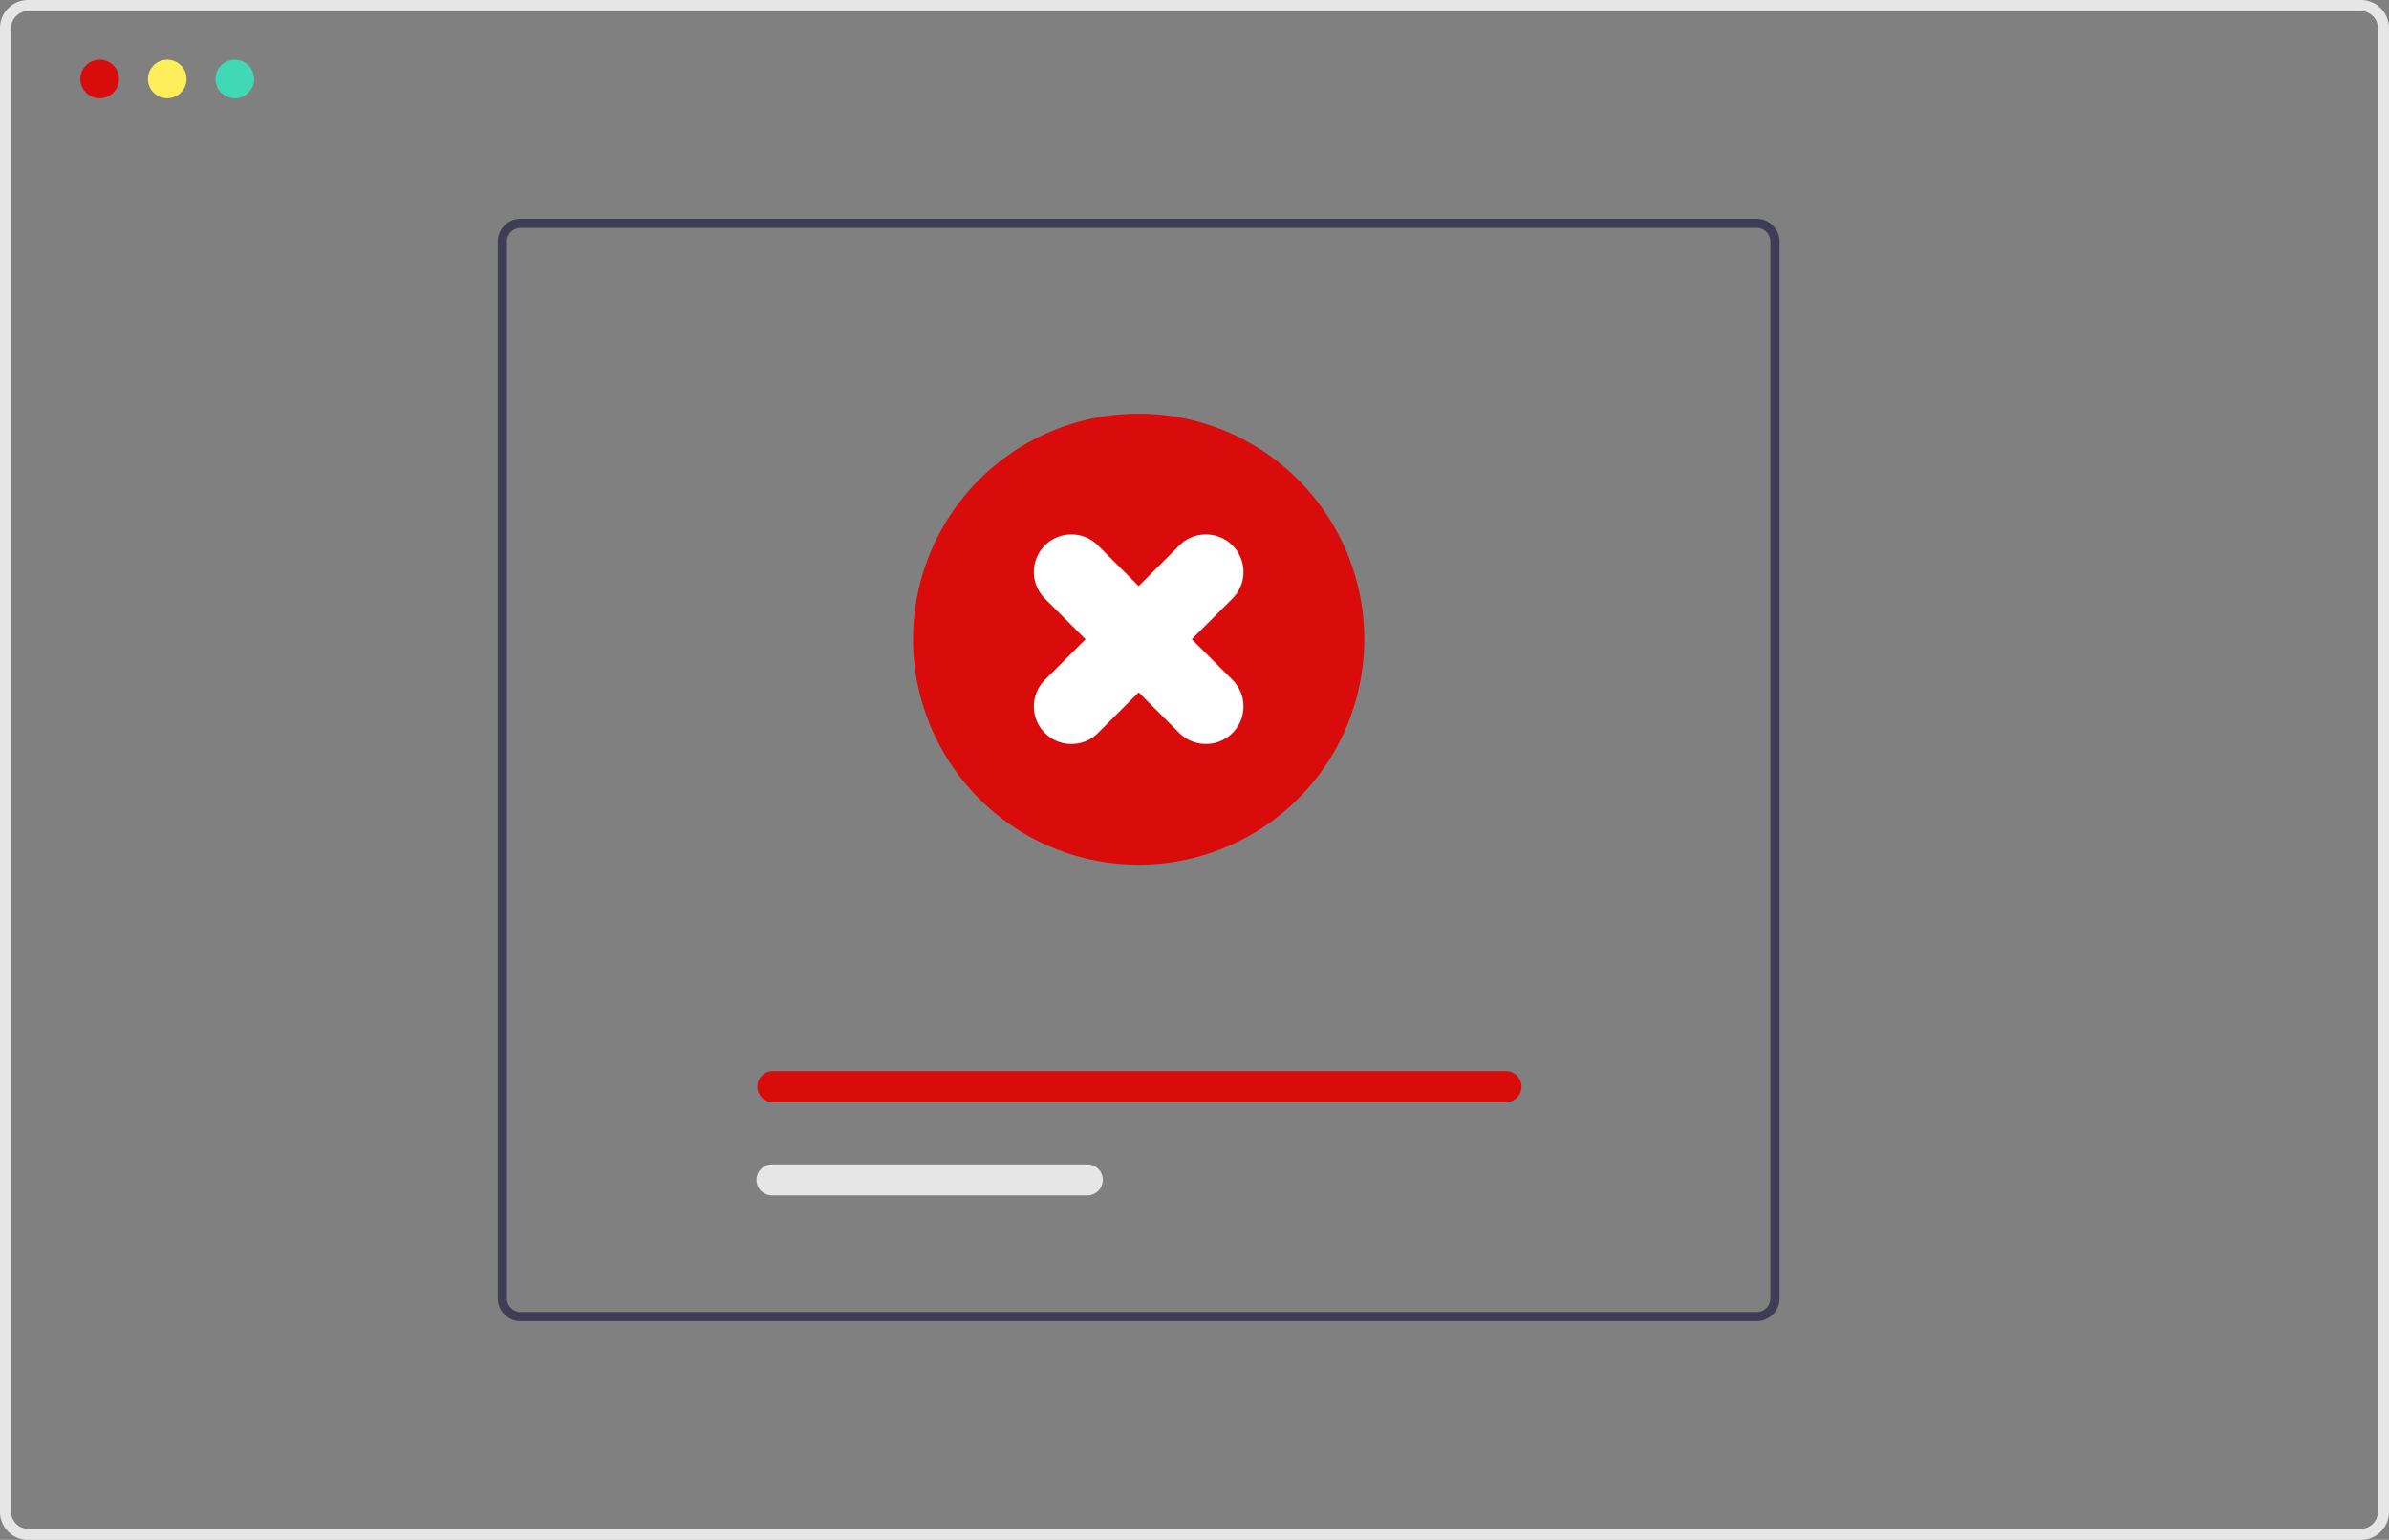 <svg xmlns="http://www.w3.org/2000/svg" width="383.611" height="247.336" viewBox="0 0 383.611 247.336">
  <rect x="0" y="0" width="383.611" height="247.336" fill="#808080" stroke="none"/>
  <g id="Group_10152" data-name="Group 10152" transform="translate(0)">
    <path id="Path_2217" data-name="Path 2217" d="M504.732,369.242H130.139a4.514,4.514,0,0,1-4.509-4.509V126.415a4.514,4.514,0,0,1,4.509-4.509H504.732a4.514,4.514,0,0,1,4.509,4.509V364.733a4.514,4.514,0,0,1-4.509,4.509ZM130.139,123.69a2.728,2.728,0,0,0-2.725,2.725V364.733a2.728,2.728,0,0,0,2.725,2.725H504.732a2.728,2.728,0,0,0,2.725-2.725V126.415a2.728,2.728,0,0,0-2.725-2.725Z" transform="translate(-125.63 -121.906)" fill="#e6e6e6"/>
    <path id="Path_2218" data-name="Path 2218" d="M462.179,180.987H263.707a3.681,3.681,0,0,0-3.676,3.676V354.377a3.681,3.681,0,0,0,3.676,3.676H462.179a3.681,3.681,0,0,0,3.676-3.676V184.663A3.681,3.681,0,0,0,462.179,180.987Zm2.2,173.39a2.211,2.211,0,0,1-2.2,2.21H263.707a2.207,2.207,0,0,1-2.2-2.21V184.663a2.207,2.207,0,0,1,2.2-2.21H462.179a2.211,2.211,0,0,1,2.2,2.21Z" transform="translate(-180.105 -145.852)" fill="#3f3d56"/>
    <path id="Path_2219" data-name="Path 2219" d="M365.348,439.039c0,.633-.017,1.266-.05,1.882a36.224,36.224,0,0,1-72.349,0c-.033-.616-.05-1.249-.05-1.882a36.224,36.224,0,0,1,72.449,0Z" transform="translate(-146.285 -336.366)" fill="#d90b0b"/>
    <path id="Path_2220" data-name="Path 2220" d="M492.208,411.2H374.572a2.5,2.5,0,0,0,0,4.992H492.208a2.5,2.5,0,1,0,.189-4.992Q492.3,411.2,492.208,411.2Z" transform="translate(-250.601 -239.161)" fill="#d90b0b"/>
    <path id="Path_2221" data-name="Path 2221" d="M425.129,436.384H374.511a2.492,2.492,0,0,0,0,4.985h50.618a2.492,2.492,0,1,0,.008-4.985Z" transform="translate(-250.541 -249.368)" fill="#e6e6e6"/>
    <circle id="Ellipse_435" data-name="Ellipse 435" cx="3.1" cy="3.1" r="3.1" transform="translate(12.905 9.589)" fill="#d90b0b"/>
    <circle id="Ellipse_436" data-name="Ellipse 436" cx="3.1" cy="3.1" r="3.1" transform="translate(23.755 9.589)" fill="#fcef59"/>
    <circle id="Ellipse_437" data-name="Ellipse 437" cx="3.1" cy="3.1" r="3.1" transform="translate(34.605 9.589)" fill="#41d8b6"/>
    <g id="Group_10154" data-name="Group 10154" transform="translate(182.839 72.546) rotate(45)">
      <path id="Path_2221-2" data-name="Path 2221" d="M36.56,0H6.03a6.03,6.03,0,0,0,0,12.061H36.56A6.03,6.03,0,0,0,36.58,0Z" transform="translate(0 15.268)" fill="#fff"/>
      <path id="Path_2221-3" data-name="Path 2221" d="M36.56,0H6.03a6.03,6.03,0,0,0,0,12.061h30.53A6.03,6.03,0,0,0,36.581,0Z" transform="translate(27.332 0) rotate(90)" fill="#fff"/>
    </g>
  </g>
</svg>
